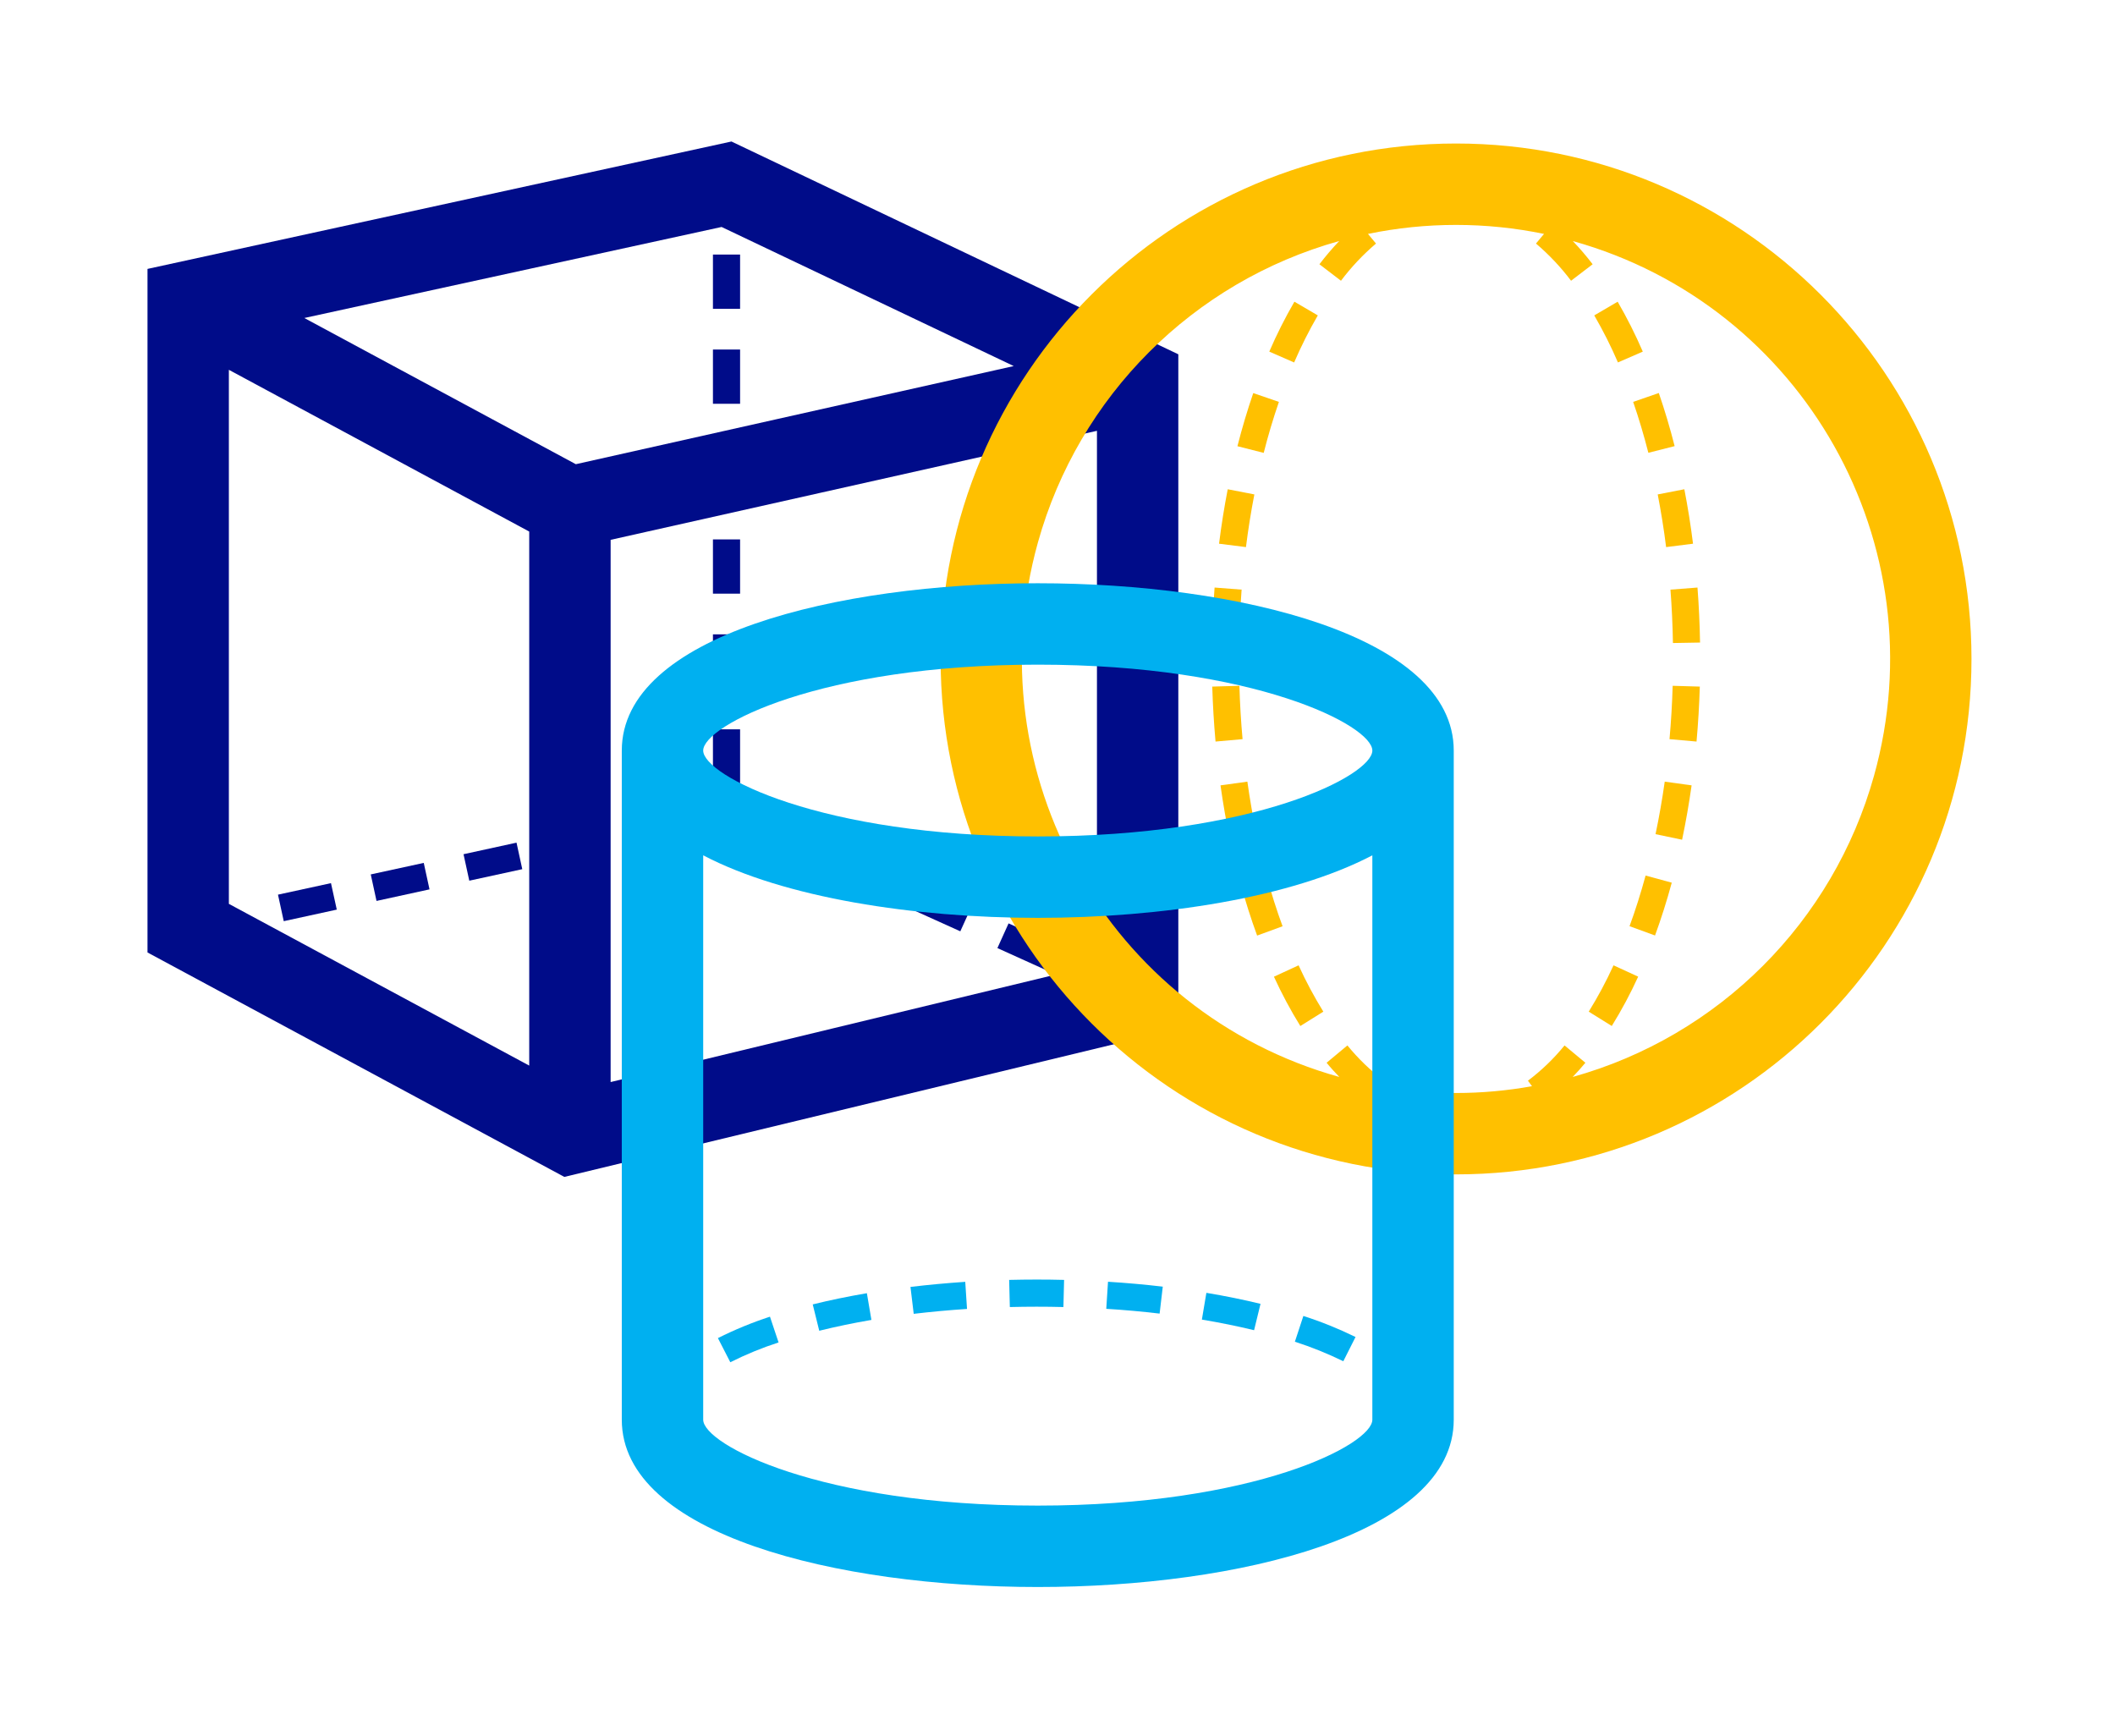 <svg width="536" height="440" xmlns="http://www.w3.org/2000/svg" xmlns:xlink="http://www.w3.org/1999/xlink" xml:space="preserve" overflow="hidden"><g transform="translate(-2429 -1929)"><g><g><g><g><path d="M2572.02 2227.26 2727.62 2189.7 2727.62 2018.79 2614.37 1964.86 2466.38 1997.15 2466.38 2170.38ZM2611.87 1986.52 2685.91 2021.77 2625.97 2035.2 2574.93 2046.64 2506.12 2009.59ZM2487 2158.06 2487 2022.72 2563.12 2063.71 2563.12 2199.05ZM2707 2173.46 2583.75 2203.22 2583.75 2065.81 2637.32 2053.8 2707 2038.18Z" fill="#000C89" fill-rule="nonzero" fill-opacity="1"/><path d="M2609.68 1993.51 2616.56 1993.51 2616.56 2007.26 2609.68 2007.26Z" fill="#000C89" fill-rule="nonzero" fill-opacity="1"/><path d="M2609.68 2065.7 2616.56 2065.7 2616.56 2079.45 2609.68 2079.45Z" fill="#000C89" fill-rule="nonzero" fill-opacity="1"/><path d="M2609.68 2089.76 2616.56 2089.76 2616.56 2103.51 2609.68 2103.51Z" fill="#000C89" fill-rule="nonzero" fill-opacity="1"/><path d="M2609.68 2017.58 2616.56 2017.58 2616.56 2031.33 2609.68 2031.33Z" fill="#000C89" fill-rule="nonzero" fill-opacity="1"/><path d="M2609.68 2113.83 2616.56 2113.83 2616.56 2127.58 2609.68 2127.58Z" fill="#000C89" fill-rule="nonzero" fill-opacity="1"/><path d="M2659.85 2159.36 2662.68 2153.09 2675.21 2158.76 2672.37 2165.02Z" fill="#000C89" fill-rule="nonzero" fill-opacity="1"/><path d="M2593.48 2135.21 2606.92 2132.29 2608.38 2139 2594.95 2141.93Z" fill="#000C89" fill-rule="nonzero" fill-opacity="1"/><path d="M2499.45 2155.73 2512.88 2152.81 2514.35 2159.52 2500.91 2162.45Z" fill="#000C89" fill-rule="nonzero" fill-opacity="1"/><path d="M2637.92 2149.44 2640.75 2143.18 2653.28 2148.84 2650.45 2155.11Z" fill="#000C89" fill-rule="nonzero" fill-opacity="1"/><path d="M2681.77 2169.27 2684.6 2163.01 2697.13 2168.68 2694.3 2174.94Z" fill="#000C89" fill-rule="nonzero" fill-opacity="1"/><path d="M2616 2139.52 2618.83 2133.26 2631.36 2138.93 2628.53 2145.19Z" fill="#000C89" fill-rule="nonzero" fill-opacity="1"/><path d="M2522.96 2150.6 2536.39 2147.68 2537.85 2154.39 2524.42 2157.32Z" fill="#000C89" fill-rule="nonzero" fill-opacity="1"/><path d="M2546.47 2145.48 2559.9 2142.55 2561.36 2149.27 2547.93 2152.19Z" fill="#000C89" fill-rule="nonzero" fill-opacity="1"/></g></g></g><g><g><g><path d="M2798 1965.37C2725.86 1965.37 2667.38 2023.86 2667.38 2096 2667.38 2168.14 2725.86 2226.62 2798 2226.62 2870.14 2226.62 2928.63 2168.14 2928.63 2096 2928.63 2023.86 2870.14 1965.37 2798 1965.37ZM2827.56 2201.93C2828.66 2200.79 2829.74 2199.6 2830.78 2198.33L2825.5 2193.94C2822.78 2197.29 2819.66 2200.29 2816.22 2202.88L2817.25 2204.27C2804.51 2206.57 2791.46 2206.57 2778.72 2204.27L2779.75 2202.88C2776.31 2200.29 2773.2 2197.29 2770.47 2193.94L2765.2 2198.33C2766.23 2199.6 2767.33 2200.79 2768.42 2201.93 2709.92 2185.61 2675.72 2124.96 2692.04 2066.46 2702.38 2029.39 2731.34 2000.43 2768.4 1990.08 2766.62 1991.95 2764.94 1993.92 2763.38 1995.97L2768.84 2000.15C2771.44 1996.69 2774.42 1993.53 2777.72 1990.72L2775.68 1988.28C2790.4 1985.24 2805.58 1985.24 2820.3 1988.28L2818.26 1990.72C2821.56 1993.53 2824.55 1996.69 2827.15 2000.15L2832.62 1995.97C2831.06 1993.92 2829.38 1991.96 2827.6 1990.09 2886.1 2006.43 2920.27 2067.09 2903.93 2125.59 2893.58 2162.64 2864.62 2191.59 2827.56 2201.93Z" fill="#FFC000" fill-rule="nonzero" fill-opacity="1"/><path d="M2831.63 2185.38 2837.47 2189.01C2839.96 2184.99 2842.2 2180.81 2844.16 2176.51L2837.91 2173.64C2836.07 2177.68 2833.97 2181.6 2831.63 2185.38Z" fill="#FFC000" fill-rule="nonzero" fill-opacity="1"/><path d="M2845.33 2018.11C2843.46 2013.77 2841.33 2009.55 2838.96 2005.46L2833.03 2008.93C2835.26 2012.78 2837.27 2016.76 2839.03 2020.85Z" fill="#FFC000" fill-rule="nonzero" fill-opacity="1"/><path d="M2851.24 2067.65 2858.06 2066.79C2857.48 2062.16 2856.74 2057.51 2855.86 2052.99L2849.11 2054.3C2849.96 2058.68 2850.68 2063.17 2851.24 2067.65Z" fill="#FFC000" fill-rule="nonzero" fill-opacity="1"/><path d="M2846.74 2043.75 2853.4 2042.06C2852.23 2037.46 2850.88 2032.93 2849.39 2028.6L2842.89 2030.85C2844.32 2035 2845.62 2039.34 2846.74 2043.75Z" fill="#FFC000" fill-rule="nonzero" fill-opacity="1"/><path d="M2841.97 2163.72 2848.43 2166.08C2849.99 2161.81 2851.42 2157.31 2852.67 2152.69L2846.04 2150.89C2844.83 2155.33 2843.47 2159.65 2841.97 2163.72Z" fill="#FFC000" fill-rule="nonzero" fill-opacity="1"/><path d="M2852.1 2116.32 2858.95 2116.93C2859.36 2112.36 2859.64 2107.67 2859.78 2103L2852.9 2102.8C2852.77 2107.34 2852.5 2111.88 2852.1 2116.32Z" fill="#FFC000" fill-rule="nonzero" fill-opacity="1"/><path d="M2852.34 2078.43C2852.68 2082.86 2852.89 2087.41 2852.97 2091.96L2859.84 2091.84C2859.76 2087.16 2859.54 2082.47 2859.19 2077.9Z" fill="#FFC000" fill-rule="nonzero" fill-opacity="1"/><path d="M2848.56 2140.4 2855.29 2141.81C2856.23 2137.35 2857.04 2132.7 2857.7 2128.03L2850.89 2127.09C2850.25 2131.6 2849.47 2136.07 2848.56 2140.4Z" fill="#FFC000" fill-rule="nonzero" fill-opacity="1"/><path d="M2746.89 2054.3 2740.14 2052.99C2739.26 2057.51 2738.52 2062.16 2737.94 2066.79L2744.76 2067.65C2745.32 2063.17 2746.04 2058.68 2746.89 2054.3Z" fill="#FFC000" fill-rule="nonzero" fill-opacity="1"/><path d="M2743.66 2078.43 2736.81 2077.9C2736.47 2082.47 2736.24 2087.16 2736.16 2091.84L2743.04 2091.96C2743.11 2087.41 2743.34 2082.86 2743.66 2078.43Z" fill="#FFC000" fill-rule="nonzero" fill-opacity="1"/><path d="M2753.11 2030.85 2746.61 2028.62C2745.12 2032.95 2743.77 2037.48 2742.6 2042.08L2749.26 2043.77C2750.38 2039.34 2751.68 2035 2753.11 2030.85Z" fill="#FFC000" fill-rule="nonzero" fill-opacity="1"/><path d="M2762.97 2008.93 2757.04 2005.46C2754.67 2009.55 2752.54 2013.77 2750.67 2018.11L2756.97 2020.86C2758.73 2016.77 2760.74 2012.78 2762.97 2008.93Z" fill="#FFC000" fill-rule="nonzero" fill-opacity="1"/><path d="M2749.96 2150.9 2743.34 2152.72C2744.6 2157.34 2746.03 2161.84 2747.59 2166.1L2754.04 2163.74C2752.53 2159.65 2751.17 2155.33 2749.96 2150.9Z" fill="#FFC000" fill-rule="nonzero" fill-opacity="1"/><path d="M2751.85 2176.52C2753.82 2180.82 2756.05 2185 2758.54 2189.02L2764.37 2185.38C2762.04 2181.6 2759.94 2177.68 2758.1 2173.64Z" fill="#FFC000" fill-rule="nonzero" fill-opacity="1"/><path d="M2745.12 2127.09 2738.31 2128.03C2738.96 2132.7 2739.77 2137.32 2740.72 2141.81L2747.45 2140.4C2746.53 2136.07 2745.75 2131.6 2745.12 2127.09Z" fill="#FFC000" fill-rule="nonzero" fill-opacity="1"/><path d="M2743.1 2102.8 2736.22 2103C2736.36 2107.67 2736.64 2112.36 2737.05 2116.93L2743.9 2116.32C2743.5 2111.88 2743.23 2107.34 2743.1 2102.8Z" fill="#FFC000" fill-rule="nonzero" fill-opacity="1"/></g></g></g><g><g><g><path d="M2692 2076.81C2641.23 2076.81 2586.58 2090.08 2586.58 2119.21L2586.58 2288.79C2586.58 2317.92 2641.23 2331.19 2692 2331.19 2742.77 2331.19 2797.42 2317.92 2797.42 2288.79L2797.42 2119.21C2797.42 2090.08 2742.77 2076.81 2692 2076.81ZM2692 2097.44C2747.08 2097.44 2776.79 2112.91 2776.79 2119.21 2776.79 2125.51 2747.08 2140.98 2692 2140.98 2636.92 2140.98 2607.21 2125.51 2607.21 2119.21 2607.21 2112.9 2636.92 2097.44 2692 2097.44ZM2692 2310.56C2636.92 2310.56 2607.21 2295.09 2607.21 2288.79L2607.21 2145.76C2627.73 2156.52 2660.6 2161.61 2692 2161.61 2723.4 2161.61 2756.28 2156.52 2776.79 2145.76L2776.79 2288.79C2776.79 2295.09 2747.08 2310.56 2692 2310.56Z" fill="#00B0F0" fill-rule="nonzero" fill-opacity="1"/><path d="M2634.97 2259.57 2636.62 2266.25C2640.78 2265.22 2645.21 2264.3 2649.84 2263.5L2648.69 2256.73C2643.91 2257.55 2639.29 2258.5 2634.97 2259.57Z" fill="#00B0F0" fill-rule="nonzero" fill-opacity="1"/><path d="M2659.74 2255.14 2660.56 2261.96C2664.95 2261.44 2669.49 2261.02 2674.07 2260.72L2673.62 2253.85C2668.92 2254.17 2664.25 2254.6 2659.74 2255.14Z" fill="#00B0F0" fill-rule="nonzero" fill-opacity="1"/><path d="M2610.94 2268.11 2614.08 2274.23C2618.02 2272.25 2622.11 2270.57 2626.31 2269.21L2624.13 2262.68C2619.61 2264.16 2615.2 2265.97 2610.94 2268.11Z" fill="#00B0F0" fill-rule="nonzero" fill-opacity="1"/><path d="M2684.75 2253.36 2684.92 2260.24C2689.39 2260.13 2694.01 2260.12 2698.5 2260.24L2698.67 2253.36C2694.06 2253.24 2689.34 2253.25 2684.75 2253.36Z" fill="#00B0F0" fill-rule="nonzero" fill-opacity="1"/><path d="M2757.16 2269.03C2761.37 2270.38 2765.47 2272.04 2769.43 2273.98L2772.53 2267.83C2768.26 2265.74 2763.84 2263.95 2759.31 2262.5Z" fill="#00B0F0" fill-rule="nonzero" fill-opacity="1"/><path d="M2733.59 2263.42C2738.19 2264.19 2742.64 2265.09 2746.82 2266.11L2748.45 2259.43C2744.11 2258.37 2739.49 2257.43 2734.73 2256.64Z" fill="#00B0F0" fill-rule="nonzero" fill-opacity="1"/><path d="M2709.36 2260.69C2713.93 2260.97 2718.48 2261.38 2722.88 2261.9L2723.68 2255.07C2719.16 2254.54 2714.49 2254.12 2709.8 2253.83Z" fill="#00B0F0" fill-rule="nonzero" fill-opacity="1"/></g></g></g></g></g></svg>